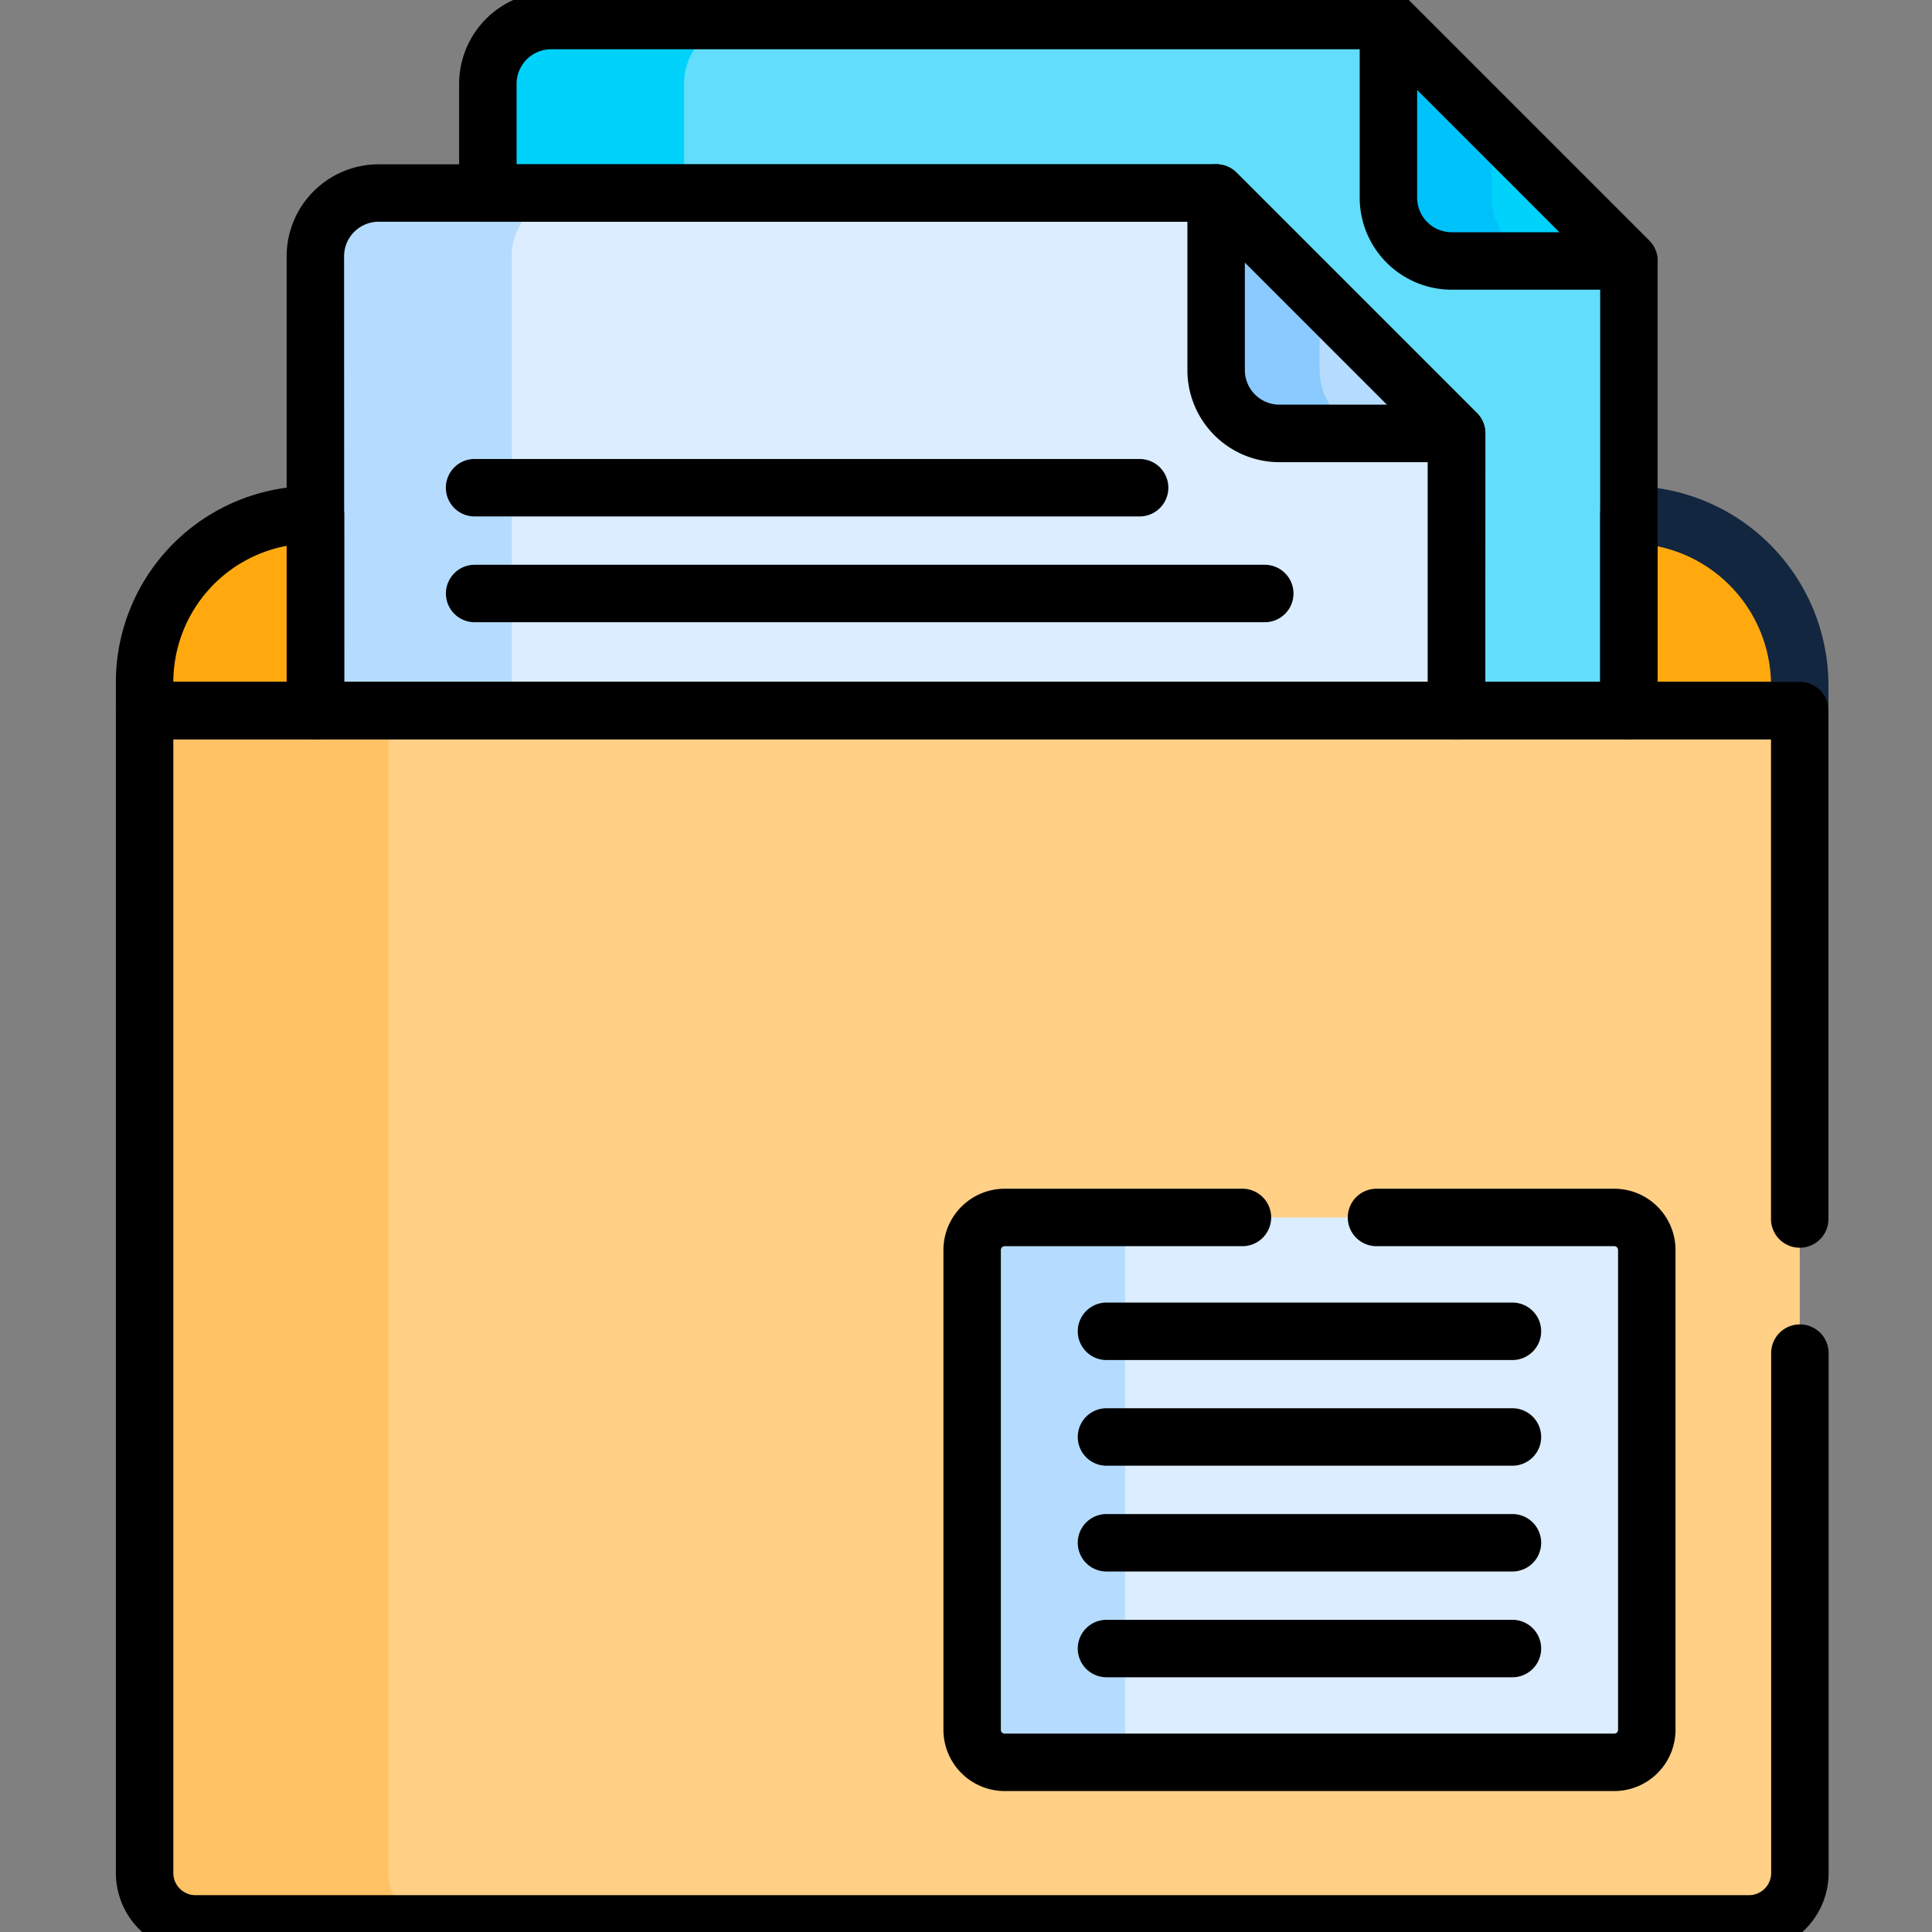 <svg xmlns="http://www.w3.org/2000/svg" xmlns:xlink="http://www.w3.org/1999/xlink" width="69.579" height="69.579" viewBox="0 0 69.579 69.579">
  <rect x="0" y="0" width="69.579" height="69.579" fill="#808080" stroke="none"/>
  <defs>
    <clipPath id="clip-path">
      <rect id="Rectángulo_348375" data-name="Rectángulo 348375" width="69.579" height="69.579" fill="none"/>
    </clipPath>
  </defs>
  <g id="Grupo_1024417" data-name="Grupo 1024417" transform="translate(12999.577 11763.237)">
    <g id="Grupo_1024401" data-name="Grupo 1024401" transform="translate(-13238.577 -12184.237)">
      <g id="g9150" transform="translate(239 421)">
        <g id="g9152" transform="translate(0 0)">
          <g id="Grupo_1018717" data-name="Grupo 1018717">
            <g id="Grupo_1018716" data-name="Grupo 1018716" clip-path="url(#clip-path)">
              <g id="g9154" transform="translate(4.173 -0.295)">
                <g id="g9160" transform="translate(54.08 18.832)">
                  <path id="path9162" d="M566.437,182.059h-.01l-.41.241v7.1h6.224l.34-.29v-.91a6.162,6.162,0,0,0-6.144-6.144" transform="translate(-566.017 -182.059)" fill="#ffa90f"/>
                </g>
                <g id="g9164" transform="translate(13.395 1.034)">
                  <path id="path9166" d="M205.566,10.988l-.44-.989H174.969a2.279,2.279,0,0,0-2.279,2.279v3.933l.947.776H198.92l8.3,8.068V35.33h5.908l.657-.48V18.658l-1.025-.453Z" transform="translate(-172.69 -9.999)" fill="#62ddfc"/>
                </g>
                <g id="g9168" transform="translate(13.395 1.034)">
                  <path id="path9170" d="M179.758,12.277A2.279,2.279,0,0,1,182.037,10h-7.067a2.278,2.278,0,0,0-2.278,2.279V16.21l.947.776h7.067l-.947-.776Z" transform="translate(-172.691 -9.998)" fill="#00d2fc"/>
                </g>
                <g id="g9172" transform="translate(1.035 18.832)">
                  <path id="path9174" d="M59.358,182.059h-.126a6.046,6.046,0,0,0-6.028,6.028v1.026l.6.165h6.023v-6.831Z" transform="translate(-53.204 -182.059)" fill="#ffa90f"/>
                </g>
                <g id="g9176" transform="translate(45.83 1.034)">
                  <path id="path9178" d="M486.266,10V16.38a2.278,2.278,0,0,0,2.279,2.278h6.381Z" transform="translate(-486.266 -9.999)" fill="#00d2fc"/>
                </g>
                <g id="g9180" transform="translate(7.189 7.246)">
                  <path id="path9182" d="M145.664,71.357l-.531-1.3H114.976a2.279,2.279,0,0,0-2.279,2.279V88.692l.894.894h37.748l2.454-.894v-9.98l-1.279-.6Z" transform="translate(-112.697 -70.052)" fill="#dbedff"/>
                </g>
                <g id="g9184" transform="translate(7.189 7.246)">
                  <path id="path9186" d="M119.764,72.331a2.278,2.278,0,0,1,2.279-2.279h-7.067a2.278,2.278,0,0,0-2.278,2.279V88.692l.894.893h7.067l-.894-.893Z" transform="translate(-112.697 -70.052)" fill="#b5dcff"/>
                </g>
                <g id="g9188" transform="translate(39.625 7.246)">
                  <path id="path9190" d="M426.272,70.052v6.381a2.279,2.279,0,0,0,2.279,2.279h6.381Z" transform="translate(-426.272 -70.052)" fill="#b5dcff"/>
                </g>
                <g id="g9192" transform="translate(45.83 1.034)">
                  <path id="path9194" d="M489.99,16.379V13.722L486.266,10v6.381a2.278,2.278,0,0,0,2.279,2.279h3.724a2.278,2.278,0,0,1-2.279-2.279" transform="translate(-486.266 -9.998)" fill="#00c2fb"/>
                </g>
                <g id="g9196" transform="translate(39.625 7.246)">
                  <path id="path9198" d="M430,76.433V73.776l-3.724-3.724v6.381a2.279,2.279,0,0,0,2.279,2.279h3.724A2.278,2.278,0,0,1,430,76.433" transform="translate(-426.272 -70.052)" fill="#8bcaff"/>
                </g>
                <g id="g9200" transform="translate(1.035 25.886)">
                  <path id="path9202" d="M112.813,250.255H53.205v41.862a1.832,1.832,0,0,0,1.832,1.832h55.945a1.832,1.832,0,0,0,1.832-1.832Z" transform="translate(-53.205 -250.255)" fill="#ffd086"/>
                </g>
                <g id="g9204" transform="translate(1.035 25.886)">
                  <path id="path9206" d="M61.989,292.118V250.256H53.2v41.862a1.832,1.832,0,0,0,1.832,1.832h8.785a1.832,1.832,0,0,1-1.832-1.832" transform="translate(-53.204 -250.256)" fill="#ffc365"/>
                </g>
                <g id="g9208" transform="translate(30.839 44.14)">
                  <path id="path9210" d="M364.462,426.725H342.511a1.172,1.172,0,0,0-1.172,1.172v17.279a1.172,1.172,0,0,0,1.172,1.172h21.951a1.172,1.172,0,0,0,1.172-1.172V427.9a1.173,1.173,0,0,0-1.172-1.172" transform="translate(-341.339 -426.725)" fill="#dbedff"/>
                </g>
                <g id="g9212" transform="translate(30.84 44.14)">
                  <path id="path9214" d="M346.848,445.177V427.9a1.172,1.172,0,0,1,1.172-1.172h-5.508a1.172,1.172,0,0,0-1.172,1.172v17.279a1.172,1.172,0,0,0,1.172,1.172h5.508a1.172,1.172,0,0,1-1.172-1.172" transform="translate(-341.34 -426.726)" fill="#b5dcff"/>
                </g>
                <g id="g9216" transform="translate(0 17.798)">
                  <path id="Trazado_720286" data-name="Trazado 720286" d="M50.385,181.182H44.231a1.034,1.034,0,0,1-1.034-1.034v-1.026a7.07,7.07,0,0,1,7.062-7.062h.126a1.034,1.034,0,0,1,1.034,1.034v7.054A1.034,1.034,0,0,1,50.385,181.182Zm-5.119-2.069h4.085v-4.9A5,5,0,0,0,45.266,179.113Z" transform="translate(-43.197 -172.059)"/>
                </g>
                <g id="g9220" transform="translate(53.455 17.798)">
                  <path id="Trazado_720287" data-name="Trazado 720287" d="M567.164,181.182H561.01a1.034,1.034,0,0,1-1.034-1.034v-7.054a1.034,1.034,0,0,1,1.034-1.034h.009a7.187,7.187,0,0,1,7.179,7.179v.91A1.034,1.034,0,0,1,567.164,181.182Zm-5.119-2.069h4.083a5.119,5.119,0,0,0-4.083-4.882Z" transform="translate(-559.976 -172.059)" fill="#12263f"/>
                </g>
                <g id="g9224" transform="translate(12.36 0)">
                  <path id="Trazado_720288" data-name="Trazado 720288" d="M204.814,26.92h-6.206a1.034,1.034,0,0,1-1.034-1.034V16.333L189.52,8.28h-25.8a1.034,1.034,0,0,1-1.034-1.034V3.312A3.317,3.317,0,0,1,166,0h30.157a1.035,1.035,0,0,1,.731.3l8.659,8.659a1.035,1.035,0,0,1,.3.732V25.885A1.034,1.034,0,0,1,204.814,26.92Zm-5.171-2.069h4.137V10.121l-8.054-8.053H166a1.245,1.245,0,0,0-1.244,1.244v2.9h25.2a1.035,1.035,0,0,1,.731.3l8.659,8.66a1.034,1.034,0,0,1,.3.731Z" transform="translate(-162.684 0.001)"/>
                </g>
                <g id="g9228" transform="translate(6.154 6.212)">
                  <path id="Trazado_720289" data-name="Trazado 720289" d="M144.821,80.761h-41.1a1.034,1.034,0,0,1-1.034-1.034V63.365A3.317,3.317,0,0,1,106,60.052h30.157a1.035,1.035,0,0,1,.731.3l8.659,8.659a1.034,1.034,0,0,1,.3.731v9.98A1.034,1.034,0,0,1,144.821,80.761ZM104.76,78.692h39.026V70.174l-8.054-8.054H106a1.246,1.246,0,0,0-1.244,1.244Z" transform="translate(-102.691 -60.052)"/>
                </g>
                <g id="g9232" transform="translate(38.59 6.212)">
                  <path id="Trazado_720290" data-name="Trazado 720290" d="M425.96,70.78h-6.381a3.317,3.317,0,0,1-3.313-3.313V61.086a1.034,1.034,0,0,1,1.766-.731l8.659,8.659a1.034,1.034,0,0,1-.732,1.766Zm-7.625-7.2v3.884a1.246,1.246,0,0,0,1.244,1.244h3.884Z" transform="translate(-416.266 -60.052)"/>
                </g>
                <g id="g9236" transform="translate(44.795)">
                  <path id="Trazado_720291" data-name="Trazado 720291" d="M485.953,10.727h-6.381a3.317,3.317,0,0,1-3.313-3.313V1.033A1.034,1.034,0,0,1,478.025.3l8.659,8.659a1.034,1.034,0,0,1-.731,1.766Zm-7.625-7.2V7.414a1.245,1.245,0,0,0,1.244,1.244h3.884Z" transform="translate(-476.259 0.001)"/>
                </g>
                <g id="g9240" transform="translate(34.642 58.633)">
                  <path id="Trazado_720292" data-name="Trazado 720292" d="M393.759,568.9h-14.62a1.034,1.034,0,1,1,0-2.069h14.62a1.034,1.034,0,0,1,0,2.069Z" transform="translate(-378.105 -566.833)"/>
                </g>
                <g id="g9244" transform="translate(34.642 54.822)">
                  <path id="Trazado_720293" data-name="Trazado 720293" d="M393.759,532.066h-14.62a1.034,1.034,0,1,1,0-2.069h14.62a1.034,1.034,0,0,1,0,2.069Z" transform="translate(-378.105 -529.997)"/>
                </g>
                <g id="g9248" transform="translate(34.642 51.012)">
                  <path id="Trazado_720294" data-name="Trazado 720294" d="M393.759,495.231h-14.62a1.034,1.034,0,1,1,0-2.069h14.62a1.034,1.034,0,0,1,0,2.069Z" transform="translate(-378.105 -493.162)"/>
                </g>
                <g id="g9252" transform="translate(34.642 47.202)">
                  <path id="Trazado_720295" data-name="Trazado 720295" d="M393.759,458.4h-14.62a1.034,1.034,0,1,1,0-2.069h14.62a1.034,1.034,0,0,1,0,2.069Z" transform="translate(-378.105 -456.327)"/>
                </g>
                <g id="g9256" transform="translate(11.887 20.635)">
                  <path id="Trazado_720296" data-name="Trazado 720296" d="M187.607,201.557H159.152a1.034,1.034,0,1,1,0-2.069h28.455a1.034,1.034,0,1,1,0,2.069Z" transform="translate(-158.118 -199.488)"/>
                </g>
                <g id="g9260" transform="translate(11.887 16.825)">
                  <path id="Trazado_720297" data-name="Trazado 720297" d="M183.1,164.723h-23.95a1.034,1.034,0,0,1,0-2.069H183.1a1.034,1.034,0,0,1,0,2.069Z" transform="translate(-158.118 -162.654)"/>
                </g>
                <g id="g9264" transform="translate(29.804 43.106)">
                  <path id="Trazado_720298" data-name="Trazado 720298" d="M355.49,438.417H333.539a2.209,2.209,0,0,1-2.207-2.207V418.932a2.209,2.209,0,0,1,2.207-2.207H342.1a1.034,1.034,0,1,1,0,2.069h-8.562a.138.138,0,0,0-.138.138V436.21a.138.138,0,0,0,.138.138H355.49a.138.138,0,0,0,.138-.138V418.932a.138.138,0,0,0-.138-.138h-8.562a1.034,1.034,0,1,1,0-2.069h8.562a2.209,2.209,0,0,1,2.207,2.207V436.21A2.209,2.209,0,0,1,355.49,438.417Z" transform="translate(-331.332 -416.725)"/>
                </g>
                <g id="g9268" transform="translate(0 24.852)">
                  <path id="Trazado_720299" data-name="Trazado 720299" d="M102.009,286.018H46.064a2.869,2.869,0,0,1-2.866-2.866V241.29a1.034,1.034,0,0,1,1.034-1.034h59.609a1.034,1.034,0,0,1,1.034,1.034V259.6a1.034,1.034,0,1,1-2.069,0V242.325H45.267v40.827a.8.8,0,0,0,.8.8h55.945a.8.8,0,0,0,.8-.8V264.43a1.034,1.034,0,1,1,2.069,0v18.722A2.869,2.869,0,0,1,102.009,286.018Z" transform="translate(-43.198 -240.256)"/>
                </g>
              </g>
            </g>
          </g>
        </g>
      </g>
    </g>
  </g>
</svg>
